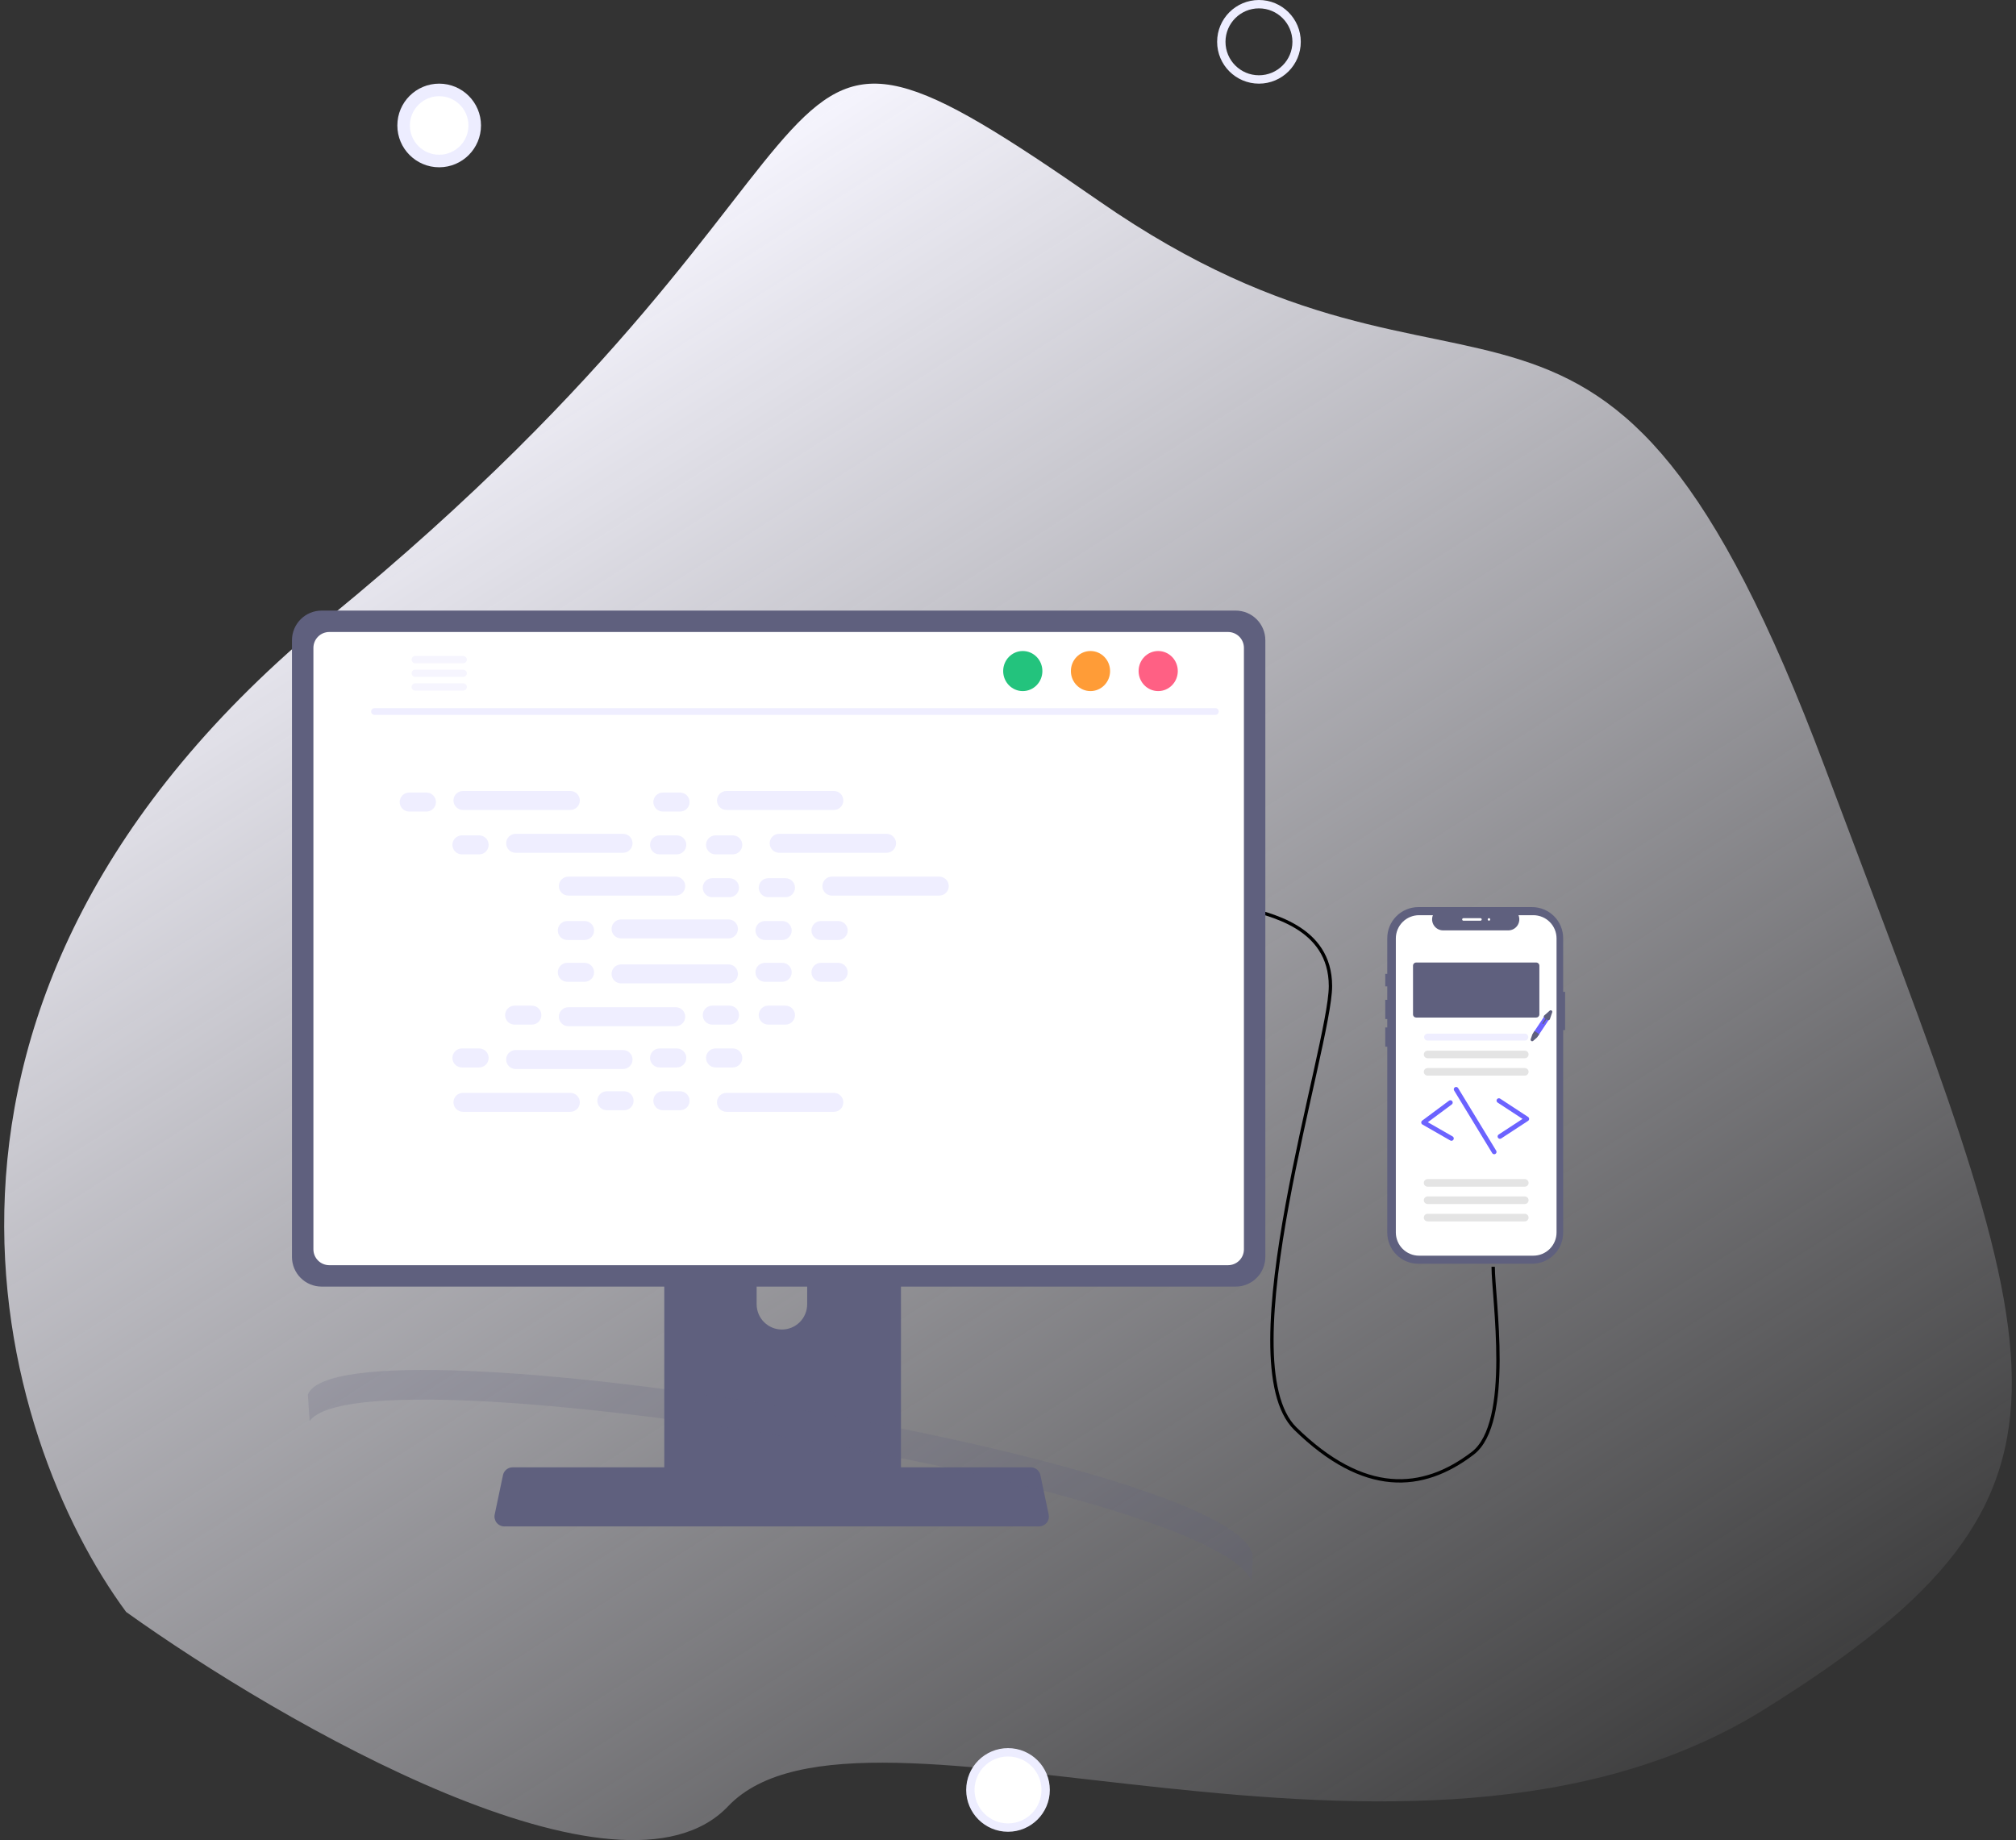 <svg width="241" height="220" viewBox="0 0 241 220" fill="none" xmlns="http://www.w3.org/2000/svg">
<rect x="0" y="0" width="241" height="220" fill="#333333" stroke="none"/>
<path d="M39.464 73.733C-16.504 119.565 -0.114 172.154 15.078 192.719C33.733 206.073 74.244 229.416 87.036 215.955C103.027 199.129 168.589 230.778 210.965 204.337C253.341 177.896 244.945 163.073 218.161 91.761C191.376 20.45 176.985 55.705 131.411 24.056C85.837 -7.594 109.423 16.444 39.464 73.733Z" fill="url(#paint0_linear_33_649)"/>
<path d="M148.4 108.452C151.676 109.31 159.048 110.741 159.048 117.897C159.048 125.052 146.66 162.788 154.85 170.802C163.04 178.816 170.036 178.339 176.043 173.759C180.848 170.096 178.5 155.172 178.5 151.452" stroke="black" stroke-width="0.4"/>
<path d="M79.411 137.385V177.771H107.704V137.385C107.704 137.095 107.611 136.812 107.439 136.578C107.267 136.344 107.024 136.172 106.747 136.086C106.616 136.043 106.479 136.022 106.341 136.023H80.777C80.598 136.023 80.421 136.058 80.255 136.126C80.089 136.194 79.939 136.295 79.812 136.421C79.685 136.548 79.584 136.698 79.516 136.863C79.447 137.029 79.411 137.206 79.411 137.385ZM90.452 151.262C90.46 150.466 90.781 149.705 91.347 149.144C91.912 148.584 92.677 148.27 93.473 148.27C94.269 148.27 95.033 148.584 95.599 149.144C96.164 149.705 96.486 150.466 96.493 151.262V155.948C96.489 156.746 96.169 157.511 95.603 158.074C95.037 158.637 94.271 158.953 93.473 158.953C92.674 158.953 91.908 158.637 91.343 158.074C90.776 157.511 90.457 156.746 90.452 155.948V151.262Z" fill="#5F607E"/>
<path d="M34.903 76.54V150.278C34.904 151.218 35.277 152.119 35.942 152.783C36.606 153.448 37.507 153.821 38.447 153.822H147.719C148.659 153.821 149.56 153.448 150.224 152.783C150.888 152.119 151.262 151.218 151.263 150.278V76.54C151.261 75.601 150.886 74.701 150.222 74.038C149.558 73.374 148.658 73.001 147.719 73H38.447C37.508 73.001 36.608 73.374 35.944 74.038C35.279 74.701 34.905 75.601 34.903 76.54Z" fill="#5F607E"/>
<path d="M37.466 77.457V149.368C37.467 149.87 37.667 150.351 38.022 150.706C38.377 151.061 38.858 151.261 39.36 151.262H146.809C147.311 151.261 147.793 151.061 148.148 150.706C148.503 150.351 148.702 149.87 148.703 149.368V77.457C148.703 76.954 148.504 76.472 148.149 76.116C147.794 75.761 147.312 75.56 146.809 75.559H39.36C38.858 75.56 38.376 75.761 38.021 76.116C37.666 76.472 37.466 76.954 37.466 77.457Z" fill="white"/>
<path d="M59.376 182.056C59.485 182.193 59.624 182.304 59.782 182.379C59.941 182.455 60.114 182.494 60.289 182.493H124.214C124.389 182.493 124.562 182.454 124.72 182.378C124.877 182.303 125.016 182.194 125.126 182.058C125.237 181.922 125.315 181.763 125.356 181.593C125.397 181.424 125.4 181.247 125.364 181.075L124.372 176.362C124.331 176.17 124.242 175.991 124.114 175.842C123.986 175.692 123.823 175.578 123.639 175.508C123.507 175.455 123.365 175.429 123.222 175.429H61.278C61.135 175.429 60.993 175.455 60.86 175.508C60.677 175.578 60.513 175.692 60.385 175.842C60.258 175.991 60.169 176.17 60.128 176.362L59.136 181.075C59.1 181.246 59.103 181.423 59.145 181.593C59.187 181.762 59.265 181.921 59.376 182.056Z" fill="#5F607E"/>
<path d="M44.76 85.466H145.299C145.404 85.464 145.503 85.421 145.576 85.346C145.649 85.272 145.69 85.171 145.69 85.067C145.69 84.962 145.649 84.862 145.576 84.787C145.503 84.712 145.404 84.669 145.299 84.667H44.76C44.655 84.669 44.556 84.712 44.483 84.787C44.41 84.862 44.369 84.962 44.369 85.067C44.369 85.171 44.41 85.272 44.483 85.346C44.556 85.421 44.655 85.464 44.76 85.466Z" fill="#EFEEFF"/>
<path d="M138.455 82.625C139.749 82.625 140.798 81.552 140.798 80.23C140.798 78.907 139.749 77.834 138.455 77.834C137.161 77.834 136.112 78.907 136.112 80.23C136.112 81.552 137.161 82.625 138.455 82.625Z" fill="#FF6084"/>
<path d="M130.361 82.625C131.655 82.625 132.704 81.552 132.704 80.23C132.704 78.907 131.655 77.834 130.361 77.834C129.067 77.834 128.018 78.907 128.018 80.23C128.018 81.552 129.067 82.625 130.361 82.625Z" fill="#FF9C37"/>
<path d="M122.266 82.625C123.56 82.625 124.61 81.552 124.61 80.23C124.61 78.907 123.56 77.834 122.266 77.834C120.972 77.834 119.923 78.907 119.923 80.23C119.923 81.552 120.972 82.625 122.266 82.625Z" fill="#23C37D"/>
<path d="M49.205 78.864C49.205 78.921 49.215 78.977 49.237 79.029C49.258 79.082 49.29 79.129 49.33 79.169C49.37 79.21 49.417 79.242 49.469 79.264C49.521 79.285 49.577 79.297 49.634 79.297H55.383C55.497 79.294 55.605 79.248 55.684 79.166C55.764 79.085 55.808 78.976 55.808 78.862C55.808 78.748 55.764 78.639 55.684 78.558C55.605 78.477 55.497 78.43 55.383 78.427H49.634C49.519 78.428 49.41 78.475 49.329 78.557C49.249 78.639 49.204 78.749 49.205 78.864Z" fill="#F6F5FE"/>
<path d="M49.205 80.498C49.205 80.555 49.215 80.611 49.237 80.663C49.258 80.715 49.29 80.763 49.33 80.803C49.37 80.844 49.417 80.876 49.469 80.897C49.521 80.919 49.577 80.931 49.634 80.931H55.383C55.497 80.928 55.605 80.882 55.685 80.8C55.764 80.719 55.809 80.61 55.809 80.496C55.809 80.382 55.764 80.273 55.685 80.192C55.605 80.11 55.497 80.063 55.383 80.061H49.634C49.519 80.062 49.41 80.109 49.329 80.191C49.249 80.273 49.204 80.383 49.205 80.498Z" fill="#F6F5FE"/>
<path d="M49.205 82.129C49.204 82.244 49.249 82.354 49.329 82.436C49.41 82.518 49.519 82.565 49.634 82.566H55.383C55.497 82.564 55.605 82.516 55.684 82.435C55.764 82.354 55.808 82.245 55.808 82.131C55.808 82.017 55.764 81.908 55.684 81.827C55.605 81.746 55.497 81.699 55.383 81.696H49.634C49.577 81.696 49.521 81.708 49.469 81.73C49.417 81.751 49.37 81.783 49.33 81.824C49.29 81.864 49.258 81.912 49.237 81.964C49.215 82.016 49.205 82.073 49.205 82.129Z" fill="#F6F5FE"/>
<path d="M50.981 94.757H48.916C48.289 94.757 47.782 95.265 47.782 95.891C47.782 96.518 48.289 97.025 48.916 97.025H50.981C51.608 97.025 52.115 96.518 52.115 95.891C52.115 95.265 51.608 94.757 50.981 94.757Z" fill="#EFEEFF"/>
<path d="M81.302 94.757H79.236C78.61 94.757 78.102 95.265 78.102 95.891C78.102 96.518 78.61 97.025 79.236 97.025H81.302C81.928 97.025 82.436 96.518 82.436 95.891C82.436 95.265 81.928 94.757 81.302 94.757Z" fill="#EFEEFF"/>
<path d="M68.181 94.568H55.342C54.716 94.568 54.208 95.076 54.208 95.702C54.208 96.329 54.716 96.837 55.342 96.837H68.181C68.808 96.837 69.316 96.329 69.316 95.702C69.316 95.076 68.808 94.568 68.181 94.568Z" fill="#EFEEFF"/>
<path d="M99.683 94.568H86.844C86.218 94.568 85.71 95.076 85.71 95.702C85.71 96.329 86.218 96.837 86.844 96.837H99.683C100.31 96.837 100.817 96.329 100.817 95.702C100.817 95.076 100.31 94.568 99.683 94.568Z" fill="#EFEEFF"/>
<path d="M57.282 99.876H55.216C54.59 99.876 54.082 100.384 54.082 101.01C54.082 101.637 54.59 102.144 55.216 102.144H57.282C57.908 102.144 58.416 101.637 58.416 101.01C58.416 100.384 57.908 99.876 57.282 99.876Z" fill="#EFEEFF"/>
<path d="M80.908 99.876H78.842C78.216 99.876 77.708 100.384 77.708 101.01C77.708 101.637 78.216 102.144 78.842 102.144H80.908C81.534 102.144 82.042 101.637 82.042 101.01C82.042 100.384 81.534 99.876 80.908 99.876Z" fill="#EFEEFF"/>
<path d="M87.602 99.876H85.536C84.91 99.876 84.402 100.384 84.402 101.01C84.402 101.637 84.91 102.144 85.536 102.144H87.602C88.228 102.144 88.736 101.637 88.736 101.01C88.736 100.384 88.228 99.876 87.602 99.876Z" fill="#EFEEFF"/>
<path d="M74.481 99.688H61.642C61.016 99.688 60.508 100.195 60.508 100.822C60.508 101.448 61.016 101.956 61.642 101.956H74.481C75.108 101.956 75.616 101.448 75.616 100.822C75.616 100.195 75.108 99.688 74.481 99.688Z" fill="#EFEEFF"/>
<path d="M105.984 99.688H93.144C92.518 99.688 92.01 100.195 92.01 100.822C92.01 101.448 92.518 101.956 93.144 101.956H105.984C106.61 101.956 107.118 101.448 107.118 100.822C107.118 100.195 106.61 99.688 105.984 99.688Z" fill="#EFEEFF"/>
<path d="M87.209 104.995H85.143C84.516 104.995 84.009 105.502 84.009 106.129C84.009 106.755 84.516 107.263 85.143 107.263H87.209C87.835 107.263 88.343 106.755 88.343 106.129C88.343 105.502 87.835 104.995 87.209 104.995Z" fill="#EFEEFF"/>
<path d="M93.903 104.995H91.837C91.21 104.995 90.703 105.502 90.703 106.129C90.703 106.755 91.21 107.263 91.837 107.263H93.903C94.529 107.263 95.037 106.755 95.037 106.129C95.037 105.502 94.529 104.995 93.903 104.995Z" fill="#EFEEFF"/>
<path d="M80.782 104.806H67.943C67.316 104.806 66.809 105.314 66.809 105.94C66.809 106.566 67.316 107.074 67.943 107.074H80.782C81.408 107.074 81.916 106.566 81.916 105.94C81.916 105.314 81.408 104.806 80.782 104.806Z" fill="#EFEEFF"/>
<path d="M112.284 104.806H99.445C98.818 104.806 98.311 105.314 98.311 105.94C98.311 106.566 98.818 107.074 99.445 107.074H112.284C112.91 107.074 113.418 106.566 113.418 105.94C113.418 105.314 112.91 104.806 112.284 104.806Z" fill="#EFEEFF"/>
<path d="M69.883 110.114H67.817C67.19 110.114 66.683 110.622 66.683 111.248C66.683 111.875 67.19 112.382 67.817 112.382H69.883C70.509 112.382 71.017 111.875 71.017 111.248C71.017 110.622 70.509 110.114 69.883 110.114Z" fill="#EFEEFF"/>
<path d="M93.509 110.114H91.443C90.817 110.114 90.309 110.622 90.309 111.248C90.309 111.875 90.817 112.382 91.443 112.382H93.509C94.135 112.382 94.643 111.875 94.643 111.248C94.643 110.622 94.135 110.114 93.509 110.114Z" fill="#EFEEFF"/>
<path d="M100.203 110.114H98.137C97.511 110.114 97.003 110.622 97.003 111.248C97.003 111.875 97.511 112.382 98.137 112.382H100.203C100.829 112.382 101.337 111.875 101.337 111.248C101.337 110.622 100.829 110.114 100.203 110.114Z" fill="#EFEEFF"/>
<path d="M87.082 109.925H74.243C73.617 109.925 73.109 110.433 73.109 111.059C73.109 111.686 73.617 112.193 74.243 112.193H87.082C87.709 112.193 88.216 111.686 88.216 111.059C88.216 110.433 87.709 109.925 87.082 109.925Z" fill="#EFEEFF"/>
<path d="M74.608 130.469H72.542C71.916 130.469 71.408 130.977 71.408 131.603C71.408 132.23 71.916 132.737 72.542 132.737H74.608C75.234 132.737 75.742 132.23 75.742 131.603C75.742 130.977 75.234 130.469 74.608 130.469Z" fill="#EFEEFF"/>
<path d="M81.302 130.469H79.236C78.61 130.469 78.102 130.977 78.102 131.603C78.102 132.23 78.61 132.737 79.236 132.737H81.302C81.928 132.737 82.436 132.23 82.436 131.603C82.436 130.977 81.928 130.469 81.302 130.469Z" fill="#EFEEFF"/>
<path d="M99.683 130.658H86.844C86.218 130.658 85.71 131.166 85.71 131.792C85.71 132.419 86.218 132.926 86.844 132.926H99.683C100.31 132.926 100.817 132.419 100.817 131.792C100.817 131.166 100.31 130.658 99.683 130.658Z" fill="#EFEEFF"/>
<path d="M68.181 130.658H55.342C54.716 130.658 54.208 131.166 54.208 131.792C54.208 132.419 54.716 132.926 55.342 132.926H68.181C68.808 132.926 69.316 132.419 69.316 131.792C69.316 131.166 68.808 130.658 68.181 130.658Z" fill="#EFEEFF"/>
<path d="M57.282 125.35H55.216C54.59 125.35 54.082 125.858 54.082 126.484C54.082 127.11 54.59 127.618 55.216 127.618H57.282C57.908 127.618 58.416 127.11 58.416 126.484C58.416 125.858 57.908 125.35 57.282 125.35Z" fill="#EFEEFF"/>
<path d="M80.908 125.35H78.842C78.216 125.35 77.708 125.858 77.708 126.484C77.708 127.11 78.216 127.618 78.842 127.618H80.908C81.534 127.618 82.042 127.11 82.042 126.484C82.042 125.858 81.534 125.35 80.908 125.35Z" fill="#EFEEFF"/>
<path d="M87.602 125.35H85.536C84.91 125.35 84.402 125.858 84.402 126.484C84.402 127.11 84.91 127.618 85.536 127.618H87.602C88.228 127.618 88.736 127.11 88.736 126.484C88.736 125.858 88.228 125.35 87.602 125.35Z" fill="#EFEEFF"/>
<path d="M74.481 125.54H61.642C61.016 125.54 60.508 126.048 60.508 126.674C60.508 127.301 61.016 127.808 61.642 127.808H74.481C75.108 127.808 75.616 127.301 75.616 126.674C75.616 126.048 75.108 125.54 74.481 125.54Z" fill="#EFEEFF"/>
<path d="M63.582 120.232H61.516C60.89 120.232 60.382 120.739 60.382 121.366C60.382 121.992 60.89 122.5 61.516 122.5H63.582C64.209 122.5 64.716 121.992 64.716 121.366C64.716 120.739 64.209 120.232 63.582 120.232Z" fill="#EFEEFF"/>
<path d="M87.209 120.232H85.143C84.516 120.232 84.009 120.739 84.009 121.366C84.009 121.992 84.516 122.5 85.143 122.5H87.209C87.835 122.5 88.343 121.992 88.343 121.366C88.343 120.739 87.835 120.232 87.209 120.232Z" fill="#EFEEFF"/>
<path d="M93.903 120.232H91.837C91.21 120.232 90.703 120.739 90.703 121.366C90.703 121.992 91.21 122.5 91.837 122.5H93.903C94.529 122.5 95.037 121.992 95.037 121.366C95.037 120.739 94.529 120.232 93.903 120.232Z" fill="#EFEEFF"/>
<path d="M80.782 120.42H67.943C67.316 120.42 66.809 120.928 66.809 121.555C66.809 122.181 67.316 122.689 67.943 122.689H80.782C81.408 122.689 81.916 122.181 81.916 121.555C81.916 120.928 81.408 120.42 80.782 120.42Z" fill="#EFEEFF"/>
<path d="M69.883 115.112H67.817C67.19 115.112 66.683 115.62 66.683 116.246C66.683 116.873 67.19 117.38 67.817 117.38H69.883C70.509 117.38 71.017 116.873 71.017 116.246C71.017 115.62 70.509 115.112 69.883 115.112Z" fill="#EFEEFF"/>
<path d="M93.509 115.112H91.443C90.817 115.112 90.309 115.62 90.309 116.246C90.309 116.873 90.817 117.38 91.443 117.38H93.509C94.135 117.38 94.643 116.873 94.643 116.246C94.643 115.62 94.135 115.112 93.509 115.112Z" fill="#EFEEFF"/>
<path d="M100.203 115.112H98.137C97.511 115.112 97.003 115.62 97.003 116.246C97.003 116.873 97.511 117.38 98.137 117.38H100.203C100.829 117.38 101.337 116.873 101.337 116.246C101.337 115.62 100.829 115.112 100.203 115.112Z" fill="#EFEEFF"/>
<path d="M87.082 115.302H74.243C73.617 115.302 73.109 115.809 73.109 116.436C73.109 117.062 73.617 117.57 74.243 117.57H87.082C87.709 117.57 88.216 117.062 88.216 116.436C88.216 115.809 87.709 115.302 87.082 115.302Z" fill="#EFEEFF"/>
<path opacity="0.2" d="M37.013 169.9C36.951 168.879 36.883 167.825 36.803 166.727C40.796 156.756 147.938 174.409 149.745 185.97C149.74 187.03 149.695 188.059 149.619 189.063C145.242 177.652 43.456 160.874 37.013 169.9Z" fill="#5F607E"/>
<path d="M186.866 118.584V112.166C186.866 111.181 186.474 110.236 185.778 109.54C185.081 108.843 184.136 108.452 183.151 108.452H169.554C169.066 108.452 168.583 108.548 168.132 108.734C167.681 108.921 167.272 109.195 166.927 109.54C166.582 109.885 166.308 110.294 166.122 110.745C165.935 111.195 165.839 111.678 165.839 112.166V116.429H165.6V117.931H165.839V119.533H165.6V121.835H165.839V122.837H165.6V125.14H165.839V147.376C165.839 147.864 165.935 148.347 166.122 148.798C166.308 149.249 166.582 149.658 166.927 150.003C167.272 150.348 167.681 150.622 168.132 150.808C168.583 150.995 169.066 151.091 169.554 151.091H183.151C183.639 151.091 184.122 150.995 184.573 150.808C185.023 150.622 185.433 150.348 185.778 150.003C186.123 149.658 186.396 149.249 186.583 148.798C186.77 148.347 186.866 147.864 186.866 147.376V123.153H187.1V118.584H186.866Z" fill="#5F607E"/>
<path d="M183.301 109.418H181.526C181.608 109.619 181.639 109.836 181.617 110.051C181.595 110.266 181.52 110.472 181.4 110.651C181.279 110.831 181.116 110.978 180.926 111.079C180.735 111.181 180.522 111.234 180.306 111.234H172.516C172.3 111.234 172.087 111.181 171.896 111.079C171.706 110.978 171.543 110.831 171.422 110.651C171.302 110.472 171.227 110.266 171.205 110.051C171.183 109.836 171.214 109.619 171.296 109.418H169.638C168.902 109.418 168.197 109.711 167.677 110.231C167.156 110.751 166.864 111.457 166.864 112.192V147.351C166.864 147.715 166.936 148.076 167.075 148.412C167.215 148.749 167.419 149.055 167.677 149.312C167.934 149.57 168.24 149.774 168.577 149.914C168.913 150.053 169.274 150.125 169.638 150.125H183.301C184.037 150.125 184.742 149.833 185.263 149.312C185.783 148.792 186.075 148.087 186.075 147.351V112.192C186.075 111.828 186.003 111.467 185.864 111.131C185.725 110.794 185.52 110.489 185.263 110.231C185.005 109.973 184.699 109.769 184.363 109.63C184.026 109.49 183.665 109.418 183.301 109.418Z" fill="white"/>
<path d="M183.645 121.655H169.294C169.194 121.654 169.098 121.615 169.028 121.544C168.957 121.473 168.917 121.377 168.917 121.277V115.455C168.917 115.355 168.957 115.259 169.028 115.188C169.098 115.117 169.194 115.077 169.294 115.077H183.645C183.745 115.077 183.841 115.117 183.911 115.188C183.982 115.259 184.022 115.355 184.022 115.455V121.277C184.022 121.377 183.982 121.473 183.911 121.544C183.841 121.615 183.745 121.654 183.645 121.655Z" fill="#5F607E"/>
<path d="M182.279 124.409H170.661C170.551 124.409 170.445 124.366 170.368 124.288C170.29 124.21 170.246 124.104 170.246 123.994C170.246 123.884 170.29 123.779 170.368 123.701C170.445 123.623 170.551 123.579 170.661 123.579H182.279C182.389 123.579 182.494 123.623 182.572 123.701C182.65 123.779 182.694 123.884 182.694 123.994C182.694 124.104 182.65 124.21 182.572 124.288C182.494 124.366 182.389 124.409 182.279 124.409Z" fill="#EFEEFF"/>
<path d="M182.279 126.521H170.661C170.541 126.521 170.426 126.473 170.341 126.388C170.256 126.304 170.208 126.188 170.208 126.068C170.208 125.948 170.256 125.833 170.341 125.748C170.426 125.663 170.541 125.616 170.661 125.616H182.279C182.399 125.616 182.514 125.663 182.599 125.748C182.683 125.833 182.731 125.948 182.731 126.068C182.731 126.188 182.683 126.304 182.599 126.388C182.514 126.473 182.399 126.521 182.279 126.521Z" fill="#E4E4E4"/>
<path d="M182.279 128.597H170.661C170.541 128.597 170.426 128.549 170.341 128.464C170.256 128.379 170.208 128.264 170.208 128.144C170.208 128.024 170.256 127.909 170.341 127.824C170.426 127.739 170.541 127.691 170.661 127.691H182.279C182.399 127.691 182.514 127.739 182.599 127.824C182.683 127.909 182.731 128.024 182.731 128.144C182.731 128.264 182.683 128.379 182.599 128.464C182.514 128.549 182.399 128.597 182.279 128.597Z" fill="#E4E4E4"/>
<path d="M182.279 141.874H170.661C170.541 141.874 170.426 141.827 170.341 141.742C170.256 141.657 170.208 141.542 170.208 141.422C170.208 141.302 170.256 141.186 170.341 141.102C170.426 141.017 170.541 140.969 170.661 140.969H182.279C182.399 140.969 182.514 141.017 182.599 141.102C182.683 141.186 182.731 141.302 182.731 141.422C182.731 141.542 182.683 141.657 182.599 141.742C182.514 141.827 182.399 141.874 182.279 141.874Z" fill="#E4E4E4"/>
<path d="M182.279 143.948H170.661C170.541 143.948 170.426 143.901 170.341 143.816C170.256 143.731 170.208 143.616 170.208 143.496C170.208 143.376 170.256 143.261 170.341 143.176C170.426 143.091 170.541 143.043 170.661 143.043H182.279C182.399 143.043 182.514 143.091 182.599 143.176C182.683 143.261 182.731 143.376 182.731 143.496C182.731 143.616 182.683 143.731 182.599 143.816C182.514 143.901 182.399 143.948 182.279 143.948Z" fill="#E4E4E4"/>
<path d="M182.279 146.024H170.661C170.541 146.024 170.426 145.976 170.341 145.892C170.256 145.807 170.208 145.692 170.208 145.572C170.208 145.451 170.256 145.336 170.341 145.251C170.426 145.167 170.541 145.119 170.661 145.119H182.279C182.399 145.119 182.514 145.167 182.599 145.251C182.683 145.336 182.731 145.451 182.731 145.572C182.731 145.692 182.683 145.807 182.599 145.892C182.514 145.976 182.399 146.024 182.279 146.024Z" fill="#E4E4E4"/>
<path d="M185.202 121.851L183.905 123.798C183.874 123.844 183.832 123.883 183.783 123.909C183.733 123.935 183.678 123.949 183.622 123.949C183.555 123.949 183.49 123.929 183.435 123.892C183.379 123.855 183.336 123.802 183.31 123.741C183.301 123.72 183.294 123.698 183.29 123.676C183.272 123.588 183.29 123.496 183.34 123.421L184.637 121.475C184.662 121.438 184.694 121.406 184.731 121.381C184.768 121.356 184.809 121.339 184.853 121.33C184.897 121.322 184.942 121.321 184.985 121.33C185.029 121.339 185.071 121.356 185.108 121.381C185.145 121.405 185.177 121.437 185.202 121.474C185.226 121.511 185.244 121.553 185.252 121.596C185.261 121.64 185.261 121.685 185.253 121.729C185.244 121.773 185.227 121.814 185.202 121.851Z" fill="#6C63FF"/>
<path d="M184.01 123.64L183.748 124.032L183.283 124.441C183.253 124.468 183.214 124.484 183.173 124.487C183.133 124.49 183.092 124.479 183.058 124.456C183.024 124.434 182.999 124.401 182.986 124.362C182.973 124.323 182.973 124.282 182.986 124.243L183.189 123.648L183.445 123.264L184.01 123.64Z" fill="#5F607E"/>
<path d="M185.259 120.831L184.61 121.404C184.588 121.422 184.572 121.446 184.561 121.472C184.55 121.498 184.545 121.527 184.547 121.555C184.549 121.583 184.558 121.611 184.572 121.635C184.586 121.66 184.606 121.681 184.629 121.696L184.752 121.778L184.397 122.312C184.391 122.32 184.387 122.329 184.385 122.339C184.384 122.349 184.384 122.359 184.385 122.369C184.387 122.378 184.391 122.388 184.397 122.396C184.402 122.404 184.409 122.411 184.418 122.417C184.426 122.422 184.435 122.426 184.445 122.428C184.455 122.43 184.465 122.43 184.474 122.428C184.484 122.426 184.493 122.422 184.501 122.416C184.51 122.411 184.517 122.404 184.522 122.396L184.878 121.862L185.001 121.944C185.042 121.971 185.091 121.981 185.139 121.971C185.187 121.962 185.23 121.934 185.257 121.893C185.266 121.879 185.273 121.865 185.279 121.849L185.557 121.029C185.57 120.99 185.57 120.949 185.557 120.91C185.544 120.871 185.518 120.838 185.484 120.816C185.45 120.793 185.41 120.782 185.369 120.785C185.329 120.788 185.29 120.804 185.259 120.831Z" fill="#5F607E"/>
<path d="M176.979 110.076H174.942C174.902 110.076 174.863 110.06 174.835 110.031C174.807 110.003 174.791 109.965 174.791 109.925C174.791 109.885 174.807 109.846 174.835 109.818C174.863 109.79 174.902 109.774 174.942 109.774H176.979C177.019 109.774 177.057 109.79 177.085 109.818C177.114 109.846 177.13 109.885 177.13 109.925C177.13 109.965 177.114 110.003 177.085 110.031C177.057 110.06 177.019 110.076 176.979 110.076Z" fill="white"/>
<path d="M177.997 110.076C178.08 110.076 178.148 110.008 178.148 109.925C178.148 109.841 178.08 109.774 177.997 109.774C177.914 109.774 177.846 109.841 177.846 109.925C177.846 110.008 177.914 110.076 177.997 110.076Z" fill="white"/>
<path d="M179.377 136.145C179.407 136.137 179.435 136.125 179.461 136.108L182.674 134.005C182.712 133.98 182.744 133.945 182.766 133.904C182.788 133.863 182.8 133.818 182.8 133.771C182.8 133.725 182.789 133.68 182.766 133.639C182.744 133.598 182.713 133.563 182.674 133.538L179.335 131.351C179.304 131.331 179.27 131.317 179.233 131.31C179.197 131.303 179.16 131.303 179.124 131.31C179.088 131.318 179.054 131.332 179.024 131.353C178.993 131.373 178.967 131.4 178.947 131.431C178.927 131.461 178.913 131.496 178.906 131.532C178.9 131.568 178.9 131.605 178.907 131.641C178.915 131.677 178.93 131.711 178.95 131.741C178.971 131.772 178.998 131.798 179.029 131.818L182.011 133.771L179.155 135.641C179.1 135.677 179.059 135.731 179.041 135.795C179.022 135.858 179.026 135.926 179.052 135.986C179.079 136.047 179.126 136.096 179.186 136.125C179.245 136.154 179.313 136.161 179.377 136.145Z" fill="#6C63FF"/>
<path d="M173.579 136.38C173.633 136.366 173.681 136.337 173.718 136.296C173.756 136.254 173.779 136.202 173.787 136.147C173.795 136.092 173.785 136.036 173.761 135.986C173.736 135.936 173.698 135.895 173.649 135.867L170.688 134.169L173.55 132.043C173.58 132.022 173.604 131.994 173.623 131.963C173.642 131.931 173.654 131.896 173.66 131.86C173.665 131.824 173.663 131.787 173.654 131.751C173.645 131.716 173.63 131.683 173.608 131.653C173.586 131.624 173.558 131.599 173.527 131.58C173.496 131.561 173.461 131.549 173.424 131.543C173.388 131.538 173.351 131.54 173.316 131.549C173.28 131.558 173.247 131.574 173.217 131.596L170.013 133.976C169.976 134.003 169.946 134.04 169.926 134.082C169.907 134.124 169.898 134.17 169.901 134.216C169.903 134.263 169.917 134.307 169.942 134.347C169.966 134.386 170 134.419 170.04 134.442L173.371 136.352C173.434 136.388 173.509 136.398 173.579 136.38Z" fill="#6C63FF"/>
<path d="M178.691 137.989C178.718 137.982 178.744 137.971 178.767 137.956C178.799 137.937 178.826 137.912 178.848 137.883C178.869 137.853 178.885 137.819 178.894 137.784C178.902 137.748 178.904 137.711 178.898 137.675C178.893 137.639 178.88 137.604 178.861 137.573L174.307 130.085C174.268 130.022 174.206 129.977 174.134 129.96C174.062 129.943 173.987 129.955 173.924 129.993C173.861 130.032 173.815 130.093 173.798 130.165C173.78 130.237 173.792 130.313 173.83 130.376L178.384 137.863C178.415 137.914 178.461 137.954 178.517 137.976C178.572 137.999 178.633 138.003 178.691 137.989Z" fill="#6C63FF"/>
<circle cx="150.5" cy="5" r="4.5" stroke="#EDEDFF"/>
<circle cx="120.5" cy="214" r="4.5" fill="white" stroke="#EDEDFF"/>
<circle cx="52.5" cy="15" r="4.25" fill="white" stroke="#EDEDFF" stroke-width="1.5"/>
<defs>
<linearGradient id="paint0_linear_33_649" x1="85.437" y1="19.248" x2="214.153" y2="220.112" gradientUnits="userSpaceOnUse">
<stop stop-color="#F6F5FE"/>
<stop offset="1" stop-color="#F6F5FE" stop-opacity="0"/>
</linearGradient>
</defs>
</svg>
